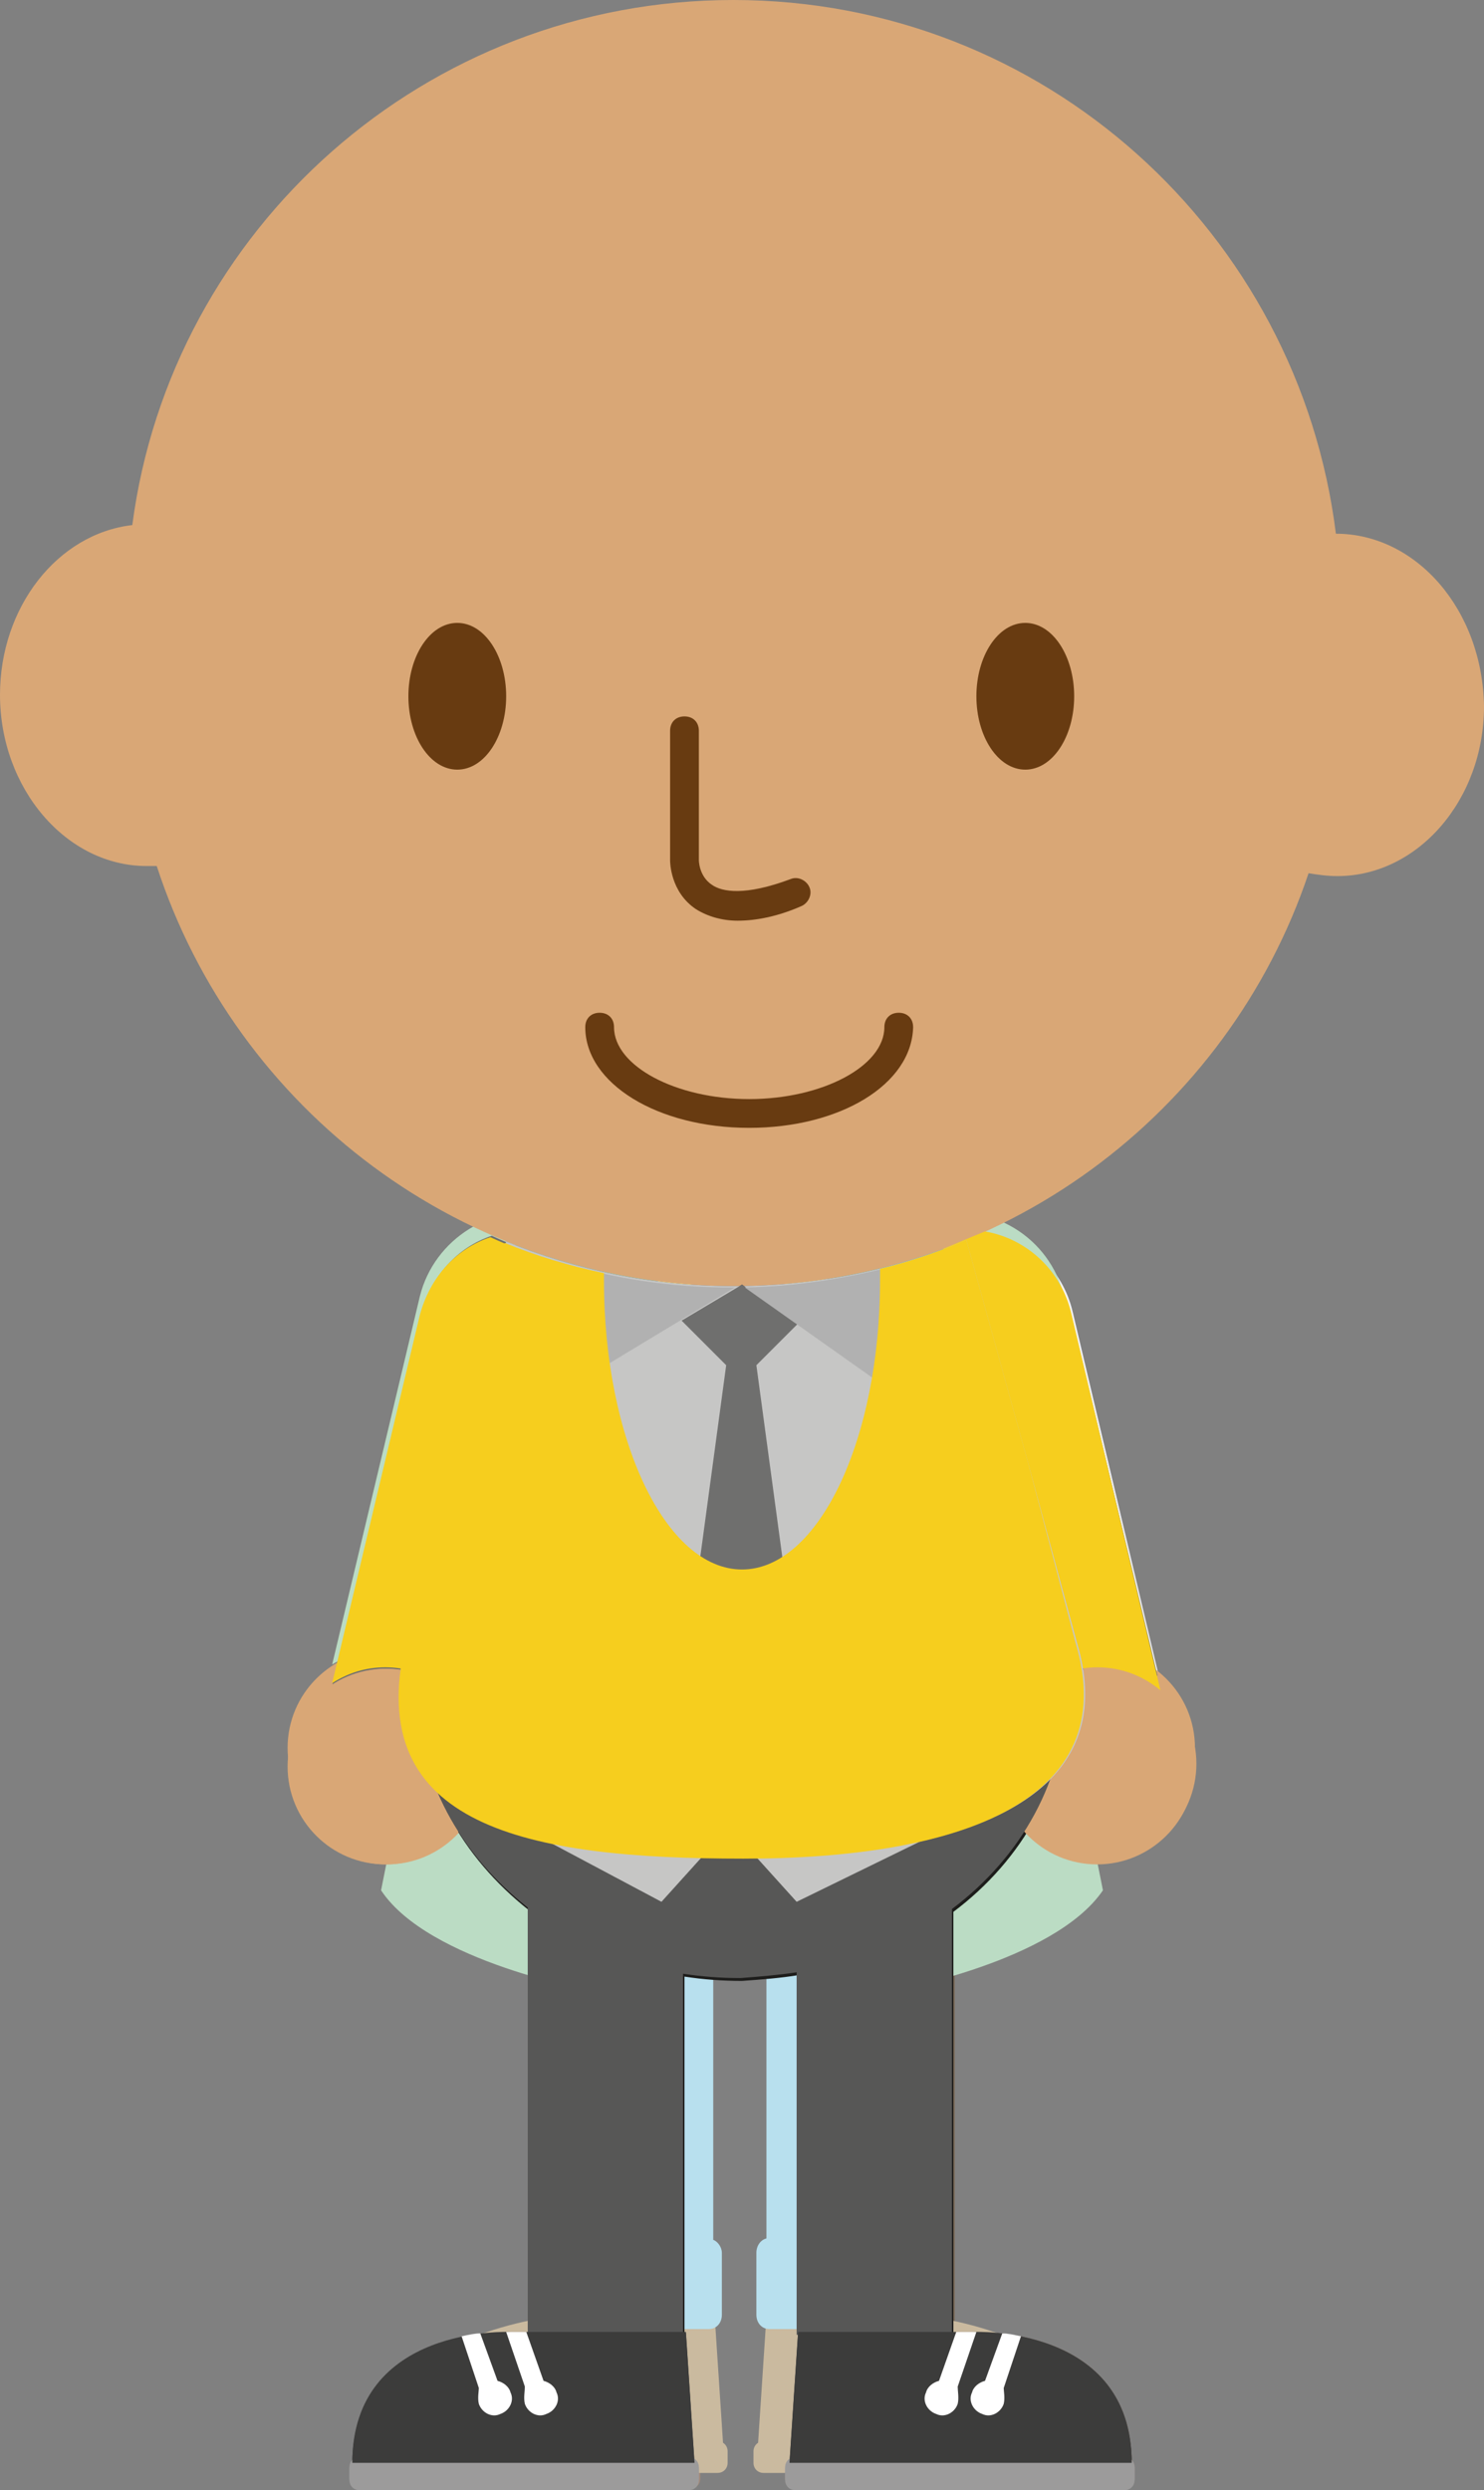 <?xml version="1.0" encoding="utf-8"?>
<!-- Generator: Adobe Illustrator 19.1.0, SVG Export Plug-In . SVG Version: 6.00 Build 0)  -->
<svg version="1.1" id="Layer_1" xmlns="http://www.w3.org/2000/svg" xmlns:xlink="http://www.w3.org/1999/xlink" x="0px" y="0px"
	 viewBox="-1174.1 628 103.2 173.1" style="enable-background:new -1174.1 628 103.2 173.1;" xml:space="preserve">
<rect x="-1174.1" y="628" width="103.2" height="173.1" fill="#808080" stroke="none"/>
<style type="text/css">
	.st0{fill:#d9a776;}
	.st1{fill:#F4F4F4;}
	.st2{fill:#7A6A58;}
	.st3{fill:#A3897A;}
	.st4{fill:#634E42;}
	.st5{fill:#CABA9F;}
	.st6{fill:#B8E0EE;}
	.st7{fill:#FFF274;}
	.st8{fill:#BBDCC4;}
	.st9{fill:#8CC5A8;}
	.st10{fill:#683B11;}
	.st11{fill:#6F6F6E;}
	.st12{fill:#F3DBCB;}
	.st13{fill:#1D1D1B;}
	.st14{fill:#9C9B9B;}
	.st15{fill:#3C3C3B;}
	.st16{fill:#FFFFFF;}
	.st17{fill:#575756;}
	.st18{fill:#F6CE1E;}
	.st19{fill:#C6C6C5;}
	.st20{fill:#B1B1B1;}
</style>
<g class="body-option generic-body">
	<g>
		<circle class="st0" cx="-1147.2" cy="750.6" r="6.8"/>
		<path class="st1" d="M-1147.2,743.8c1.5,0,2.9,0.5,4.1,1.4l7.1-29.9c-1.3-0.4-2.6-0.9-3.9-1.5c-2.4,0.8-4.2,2.8-4.9,5.4l-6.1,25.6
			C-1149.8,744.2-1148.6,743.8-1147.2,743.8z"/>
		<circle class="st0" cx="-1097.7" cy="750.6" r="6.8"/>
		<path class="st1" d="M-1097.7,743.8c1.7,0,3.2,0.6,4.4,1.6l-6.2-26.2c-0.7-3-3.1-5.2-6-5.7c-1,0.4-1.9,0.8-2.9,1.2l7.2,30.1
			C-1100.2,744.1-1099,743.8-1097.7,743.8z"/>
	</g>
	<g>
		<path class="st2" d="M-1118.5,765.2v25.2h10.8v-29.6c4.8-3.6,7.9-9,7.9-15h-45.1c0,5.9,3,11.2,7.7,14.9v29.7h10.8v-25.1
			c1.3,0.2,2.6,0.3,4,0.3C-1121,765.5-1119.7,765.4-1118.5,765.2z"/>
		<g>
			<path class="st3" d="M-1119.5,800.3c0,0.4,0.3,0.7,0.7,0.7h22.9c0.4,0,0.7-0.3,0.7-0.7v-0.8c0-0.4-0.3-0.7-0.7-0.7h-22.9
				c-0.4,0-0.7,0.3-0.7,0.7V800.3z"/>
			<g>
				<path class="st4" d="M-1106.4,790.1c0,0,11-0.5,11,9.1h-23.8l0.6-9.1H-1106.4z"/>
			</g>
		</g>
		<g>
			<path class="st3" d="M-1125.4,800.3c0,0.4-0.3,0.7-0.7,0.7h-22.9c-0.4,0-0.7-0.3-0.7-0.7v-0.8c0-0.4,0.3-0.7,0.7-0.7h22.9
				c0.4,0,0.7,0.3,0.7,0.7L-1125.4,800.3L-1125.4,800.3z"/>
			<g>
				<path class="st4" d="M-1138.5,790.1c0,0-11-0.5-11,9.1h23.8l-0.6-9.1H-1138.5z"/>
			</g>
		</g>
	</g>
	<path class="st1" d="M-1102.5,729.6l-4.3-15.5c-5,2.1-10.5,3.2-16.2,3.2c-5.6,0-10.9-1.1-15.8-3.1l-3.9,15.3l-3,12.5
		c-3,12.8,8.5,15,23.5,15s26.4-4,23.1-15L-1102.5,729.6z"/>
	<path class="st1" d="M-1123.1,717.3c-2.5,0-4.9-0.2-7.3-0.6c0.9,3.9,4.1,6.7,7.9,6.7c3.9,0,7.2-3,8-7
		C-1117.2,717-1120.1,717.3-1123.1,717.3z"/>
	<path class="st0" d="M-1123.1,717.3c-1.4,0-2.8-0.1-4.2-0.2c0.8,2.1,2.7,3.5,4.8,3.5c2.2,0,4.1-1.5,4.9-3.7
		C-1119.4,717.1-1121.2,717.3-1123.1,717.3z"/>
</g>
<g class="body-option female-body">
	<g>
		<g>
			<path class="st5" d="M-1121.7,799.2c0,0.4,0.3,0.7,0.7,0.7l22.9,0c0.4,0,0.7-0.3,0.7-0.7l0-0.8c0-0.4-0.3-0.7-0.7-0.7l-22.9,0
				c-0.4,0-0.7,0.3-0.7,0.7L-1121.7,799.2z"/>
			<g>
				<path class="st5" d="M-1109.8,789c0,0,12.2,1.2,12.2,9.1l-23.8,0l0.6-9.1L-1109.8,789z"/>
			</g>
		</g>
		<g>
			<path class="st5" d="M-1123.5,799.2c0,0.4-0.3,0.7-0.7,0.7l-22.9,0c-0.4,0-0.7-0.3-0.7-0.7l0-0.8c0-0.4,0.3-0.7,0.7-0.7l22.9,0
				c0.4,0,0.7,0.3,0.7,0.7L-1123.5,799.2z"/>
			<g>
				<path class="st5" d="M-1135.4,789c0,0-12.2,1.2-12.2,9.1l23.8,0l-0.6-9.1L-1135.4,789z"/>
			</g>
		</g>
		<path class="st6" d="M-1101.4,745l-41.4-0.1c0,6.2,2.9,11.6,7.5,15.3l0,23.4c-0.5,0-0.9,0.5-0.9,1v4.3c0,0.6,0.4,1,0.9,1h10.5
			c0.5,0,0.9-0.4,0.9-1v-4.3c0-0.4-0.3-0.8-0.6-0.9l0-19.1c0.8,0.1,1.5,0.1,2.3,0.1c0.5,0,0.9,0,1.4-0.1l0,19
			c-0.4,0.1-0.7,0.5-0.7,1v4.3c0,0.6,0.4,1,0.9,1h10.5c0.5,0,0.9-0.4,0.9-1v-4.3c0-0.5-0.3-0.9-0.8-1l0-22.7
			C-1104.8,757.3-1101.4,751.6-1101.4,745z"/>
	</g>
	<path class="st7" d="M-1104.2,730.2l-3.7-15.9c-4.6,1.8-9.6,2.8-14.8,2.8c-5,0-9.8-0.8-14.3-2.4l-3.3,15.5l-2.7,13.6
		c-2.7,13.9,7.6,13.5,21,13.5c13.4,0,23.6-1.6,20.7-13.5L-1104.2,730.2z"/>
	<g>
		<path class="st8" d="M-1097.8,742.7c1.4,0,2.7,0.4,3.8,1.1l-6.1-25.7c-1-4.1-5.1-6.6-9.2-5.6l7.5,31.5
			C-1100.7,743.1-1099.3,742.7-1097.8,742.7z"/>
		<path class="st0" d="M-1091,749.5c0,3.8-3.1,6.8-6.8,6.8c-3.8,0-6.8-3.1-6.8-6.8c0-3.8,3.1-6.8,6.8-6.8
			C-1094.1,742.7-1091,745.7-1091,749.5z"/>
	</g>
	<g>
		<path class="st8" d="M-1147.3,742.7c1.5,0,2.9,0.5,4.1,1.4l7.5-31.6c-4.1-1-8.2,1.6-9.2,5.6l-6.1,25.6
			C-1150,743.1-1148.7,742.7-1147.3,742.7z"/>
		<circle class="st0" cx="-1147.3" cy="749.5" r="6.8"/>
	</g>
	<g>
		<path class="st8" d="M-1104.3,712.8c-3.9,1.9-8,3.2-12.5,3.9l4.7,49.7c0,0,11.3-2,14.7-7l-4.9-24.5L-1104.3,712.8z"/>
		<path class="st9" d="M-1116.6,716.6l0.8,8.4c0,0,11.5-0.9,8.9-11.1C-1110,715.2-1113.3,716.1-1116.6,716.6z"/>
	</g>
	<g>
		<path class="st8" d="M-1140.8,713.2l-1.9,21.7l-4.9,24.5c3.3,5,14.7,7,14.7,7l4.6-49.5C-1132.7,716.2-1136.9,715-1140.8,713.2z"/>
		<g>
			<circle class="st9" cx="-1134.1" cy="740.6" r="1.4"/>
			<circle class="st9" cx="-1135.1" cy="748" r="1.4"/>
		</g>
		<path class="st9" d="M-1138.2,714.3c-2.2,9.9,9,10.8,9,10.8l0.8-8.3C-1131.8,716.3-1135.1,715.5-1138.2,714.3z"/>
	</g>
	<path class="st0" d="M-1122.7,717.1c-1.2,0-2.3,0-3.4-0.1c0.6,2.6,1.9,4.3,3.3,4.3c1.5,0,2.7-1.8,3.3-4.4
		C-1120.5,717.1-1121.6,717.1-1122.7,717.1z"/>
</g>
<g class="head">
	<path class="st0" d="M-1081.2,665.1L-1081.2,665.1c-2.6-20.9-20.3-37.1-41.9-37.1c-21.4,0-39.1,15.9-41.8,36.5
		c-5.2,0.6-9.2,5.7-9.2,11.8c0,6.5,4.6,11.9,10.2,11.9c0.2,0,0.4,0,0.7,0c5.5,16.9,21.3,29.1,40.1,29.2c18.6,0,34.4-12,40-28.7
		c0.6,0.1,1.3,0.2,2,0.2c5.6,0,10.2-5.3,10.2-11.8C-1071,670.4-1075.6,665.1-1081.2,665.1z"/>
	<g>
		<g>
			<path class="st10" d="M-1138.9,676.4c0,2.8-1.5,5.1-3.4,5.1c-1.9,0-3.4-2.3-3.4-5.1c0-2.8,1.5-5.1,3.4-5.1
				C-1140.4,671.3-1138.9,673.6-1138.9,676.4z"/>
		</g>
		<g>
			<path class="st10" d="M-1099.4,676.4c0,2.8-1.5,5.1-3.4,5.1c-1.9,0-3.4-2.3-3.4-5.1c0-2.8,1.5-5.1,3.4-5.1
				C-1100.9,671.3-1099.4,673.6-1099.4,676.4z"/>
		</g>
	</g>
	<g>
		<path class="st10" d="M-1122.8,692c-1.1,0-2.1-0.3-2.9-0.8c-1.8-1.2-1.8-3.3-1.8-3.4v-9c0-0.6,0.4-1,1-1s1,0.4,1,1v9
			c0,0,0,1.1,0.9,1.7c0.7,0.5,2.3,0.8,5.5-0.4c0.5-0.2,1.1,0.1,1.3,0.6c0.2,0.5-0.1,1.1-0.6,1.3C-1120,691.7-1121.5,692-1122.8,692z
			"/>
	</g>
	<g>
		<path class="st10" d="M-1122,706.4L-1122,706.4c-6.4,0-11.4-3.1-11.4-7c0-0.6,0.4-1,1-1l0,0c0.6,0,1,0.4,1,1c0,2.7,4.3,5,9.4,5
			l0,0c5.1,0,9.4-2.3,9.4-5c0-0.6,0.4-1,1-1l0,0c0.6,0,1,0.4,1,1C-1110.7,703.4-1115.7,706.4-1122,706.4z"/>
	</g>
</g>
<g class="body-option male-body">
	<g>
		<path class="st11" d="M-1105.6,713.7c-1,0.4-1.9,0.8-2.9,1.2l7,29.3c1.1-0.7,2.4-1.1,3.8-1.1c1.6,0,3,0.5,4.1,1.4l-6-25.1
			C-1100.4,716.4-1102.8,714.2-1105.6,713.7z"/>
		<circle class="st0" cx="-1097.8" cy="749.9" r="6.8"/>
	</g>
	<path class="st11" d="M-1147.2,744.8c1.4,0,2.8,0.5,3.9,1.2l7.3-30.6c-1.3-0.4-2.6-0.9-3.9-1.5c-2.4,0.8-4.2,2.8-4.9,5.4l-6.4,26.7
		C-1150.1,745.3-1148.7,744.8-1147.2,744.8z"/>
	<circle class="st0" cx="-1147.2" cy="750.8" r="6.8"/>
	<g>
		<path class="st13" d="M-1118.6,765.3l0,25.2l10.8,0l0-29.6c4.8-3.6,7.9-9,7.9-15l-45.1,0c0,5.9,3,11.2,7.7,14.9l0,29.7l10.8,0
			l0-25.1c1.3,0.2,2.6,0.3,4,0.3C-1121.1,765.6-1119.8,765.5-1118.6,765.3z"/>
		<g>
			<path class="st14" d="M-1119.5,800.4c0,0.4,0.3,0.7,0.7,0.7l22.9,0c0.4,0,0.7-0.3,0.7-0.7v-0.8c0-0.4-0.3-0.7-0.7-0.7l-22.9,0
				c-0.4,0-0.7,0.3-0.7,0.7L-1119.5,800.4z"/>
			<g>
				<path class="st15" d="M-1106.4,790.2c0,0,11-0.5,11,9.1l-23.8,0l0.6-9.1L-1106.4,790.2z"/>
			</g>
			<path class="st16" d="M-1104.3,795.2c-0.2,0.6-0.9,1-1.5,0.7c-0.6-0.2-1-0.9-0.7-1.5c0.1-0.4,0.5-0.7,0.9-0.8c0,0,0,0,0,0
				l1.2-3.3c0.4,0,0.8,0.1,1.3,0.2l-1.2,3.6c0,0,0,0,0,0C-1104.3,794.4-1104.1,794.8-1104.3,795.2z"/>
			<path class="st16" d="M-1107.5,795.2c-0.2,0.6-0.9,1-1.5,0.7c-0.6-0.2-1-0.9-0.7-1.5c0.1-0.4,0.5-0.7,0.9-0.8c0,0,0,0,0,0
				l1.2-3.4l1.3,0c0,0,0,0,0.1,0l-1.3,3.8c0,0,0,0,0,0C-1107.4,794.4-1107.3,794.8-1107.5,795.2z"/>
		</g>
		<g>
			<path class="st14" d="M-1125.5,800.4c0,0.4-0.3,0.7-0.7,0.7l-22.9,0c-0.4,0-0.7-0.3-0.7-0.7l0-0.8c0-0.4,0.3-0.7,0.7-0.7l22.9,0
				c0.4,0,0.7,0.3,0.7,0.7L-1125.5,800.4z"/>
			<g>
				<path class="st15" d="M-1138.6,790.2c0,0-11-0.5-11,9.1l23.8,0l-0.6-9.1L-1138.6,790.2z"/>
			</g>
			<path class="st16" d="M-1140.7,795.2c0.2,0.6,0.9,1,1.5,0.7c0.6-0.2,1-0.9,0.7-1.5c-0.1-0.4-0.5-0.7-0.9-0.8c0,0,0,0,0,0
				l-1.2-3.3c-0.4,0-0.8,0.1-1.3,0.2l1.2,3.6c0,0,0,0,0,0C-1140.7,794.4-1140.9,794.8-1140.7,795.2z"/>
			<path class="st16" d="M-1137.5,795.2c0.2,0.6,0.9,1,1.5,0.7c0.6-0.2,1-0.9,0.7-1.5c-0.1-0.4-0.5-0.7-0.9-0.8c0,0,0,0,0,0
				l-1.2-3.4l-1.3,0c0,0,0,0-0.1,0l1.3,3.8c0,0,0,0,0,0C-1137.6,794.4-1137.7,794.8-1137.5,795.2z"/>
		</g>
	</g>
	<path class="st11" d="M-1102.6,729.7l-4.3-15.5c-5,2.1-10.5,3.2-16.2,3.2c-5.6,0-10.9-1.1-15.8-3.1l-3.9,15.3l-3,12.5
		c-3,12.8,8.5,15,23.5,15c15,0,26.4-4,23.1-15L-1102.6,729.7z"/>
	<polygon class="st13" points="-1118.4,720 -1122.5,717.3 -1126.8,719.9 -1123.5,723.3 -1126.3,745 -1122.5,749 -1118.7,745 
		-1121.5,723.3 	"/>
	<g>
		<path class="st17" d="M-1123.1,717.5c-4.2,0-8.2-0.6-12.1-1.8l2.2,7.9l10.1-6.1C-1122.9,717.5-1123,717.5-1123.1,717.5z"/>
		<path class="st17" d="M-1122.2,717.5l9.9,6.6l2.6-8.7C-1113.7,716.6-1117.9,717.4-1122.2,717.5z"/>
	</g>
</g>


<g class="body-option other-body">
<g>
	<path class="st18" d="M-1097.8,743.9c1.7,0,3.2,0.6,4.4,1.6l-6.2-26.2c-0.7-3-3.1-5.2-6-5.7c-1,0.4-1.9,0.8-2.9,1.2l7.2,30.1
		C-1100.3,744.3-1099.1,743.9-1097.8,743.9z"/>
	<path class="st0" d="M-1091,750.8c0,3.8-3.1,6.8-6.8,6.8c-3.8,0-6.8-3.1-6.8-6.8c0-3.8,3.1-6.8,6.8-6.8
		C-1094,743.9-1091,747-1091,750.8z"/>
</g>
<g>
	<circle class="st0" cx="-1147.3" cy="750.8" r="6.8"/>
	<path class="st18" d="M-1147.3,743.9c1.5,0,2.9,0.5,4.1,1.4l7.1-29.8c-1.3-0.4-2.6-0.9-3.9-1.5c-2.4,0.8-4.2,2.8-4.9,5.4l-6.1,25.6
		C-1149.9,744.3-1148.7,743.9-1147.3,743.9z"/>
</g>
<g>
	<path class="st17" d="M-1118.7,765.1l0,25.2l10.8,0l0-29.6c4.8-3.6,7.9-9,7.9-15l-45.1,0c0,5.9,3,11.2,7.7,14.9l0,29.7l10.8,0
		l0-25.1c1.3,0.2,2.6,0.3,4,0.3C-1121.3,765.4-1120,765.3-1118.7,765.1z"/>
	<g>
		<path class="st14" d="M-1119.5,800.3c0,0.4,0.3,0.7,0.7,0.7l22.9,0c0.4,0,0.7-0.3,0.7-0.7l0-0.8c0-0.4-0.3-0.7-0.7-0.7l-22.9,0
			c-0.4,0-0.7,0.3-0.7,0.7L-1119.5,800.3z"/>
		<g>
			<path class="st15" d="M-1106.4,790.1c0,0,11-0.5,11,9.1l-23.8,0l0.6-9.1L-1106.4,790.1z"/>
		</g>
		<path class="st16" d="M-1104.3,795.1c-0.2,0.6-0.9,1-1.5,0.7c-0.6-0.2-1-0.9-0.7-1.5c0.1-0.4,0.5-0.7,0.9-0.8c0,0,0,0,0,0l1.2-3.3
			c0.4,0,0.8,0.1,1.3,0.2l-1.2,3.6c0,0,0,0,0,0C-1104.3,794.2-1104.2,794.7-1104.3,795.1z"/>
		<path class="st16" d="M-1107.5,795.1c-0.2,0.6-0.9,1-1.5,0.7c-0.6-0.2-1-0.9-0.7-1.5c0.1-0.4,0.5-0.7,0.9-0.8c0,0,0,0,0,0l1.2-3.4
			l1.3,0c0,0,0,0,0.1,0l-1.3,3.8c0,0,0,0,0,0C-1107.5,794.2-1107.4,794.7-1107.5,795.1z"/>
	</g>
	<g>
		<path class="st14" d="M-1125.5,800.3c0,0.4-0.3,0.7-0.7,0.7l-22.9,0c-0.4,0-0.7-0.3-0.7-0.7l0-0.8c0-0.4,0.3-0.7,0.7-0.7l22.9,0
			c0.4,0,0.7,0.3,0.7,0.7L-1125.5,800.3z"/>
		<g>
			<path class="st15" d="M-1138.6,790.1c0,0-11-0.5-11,9.1l23.8,0l-0.6-9.1L-1138.6,790.1z"/>
		</g>
		<path class="st16" d="M-1140.8,795.1c0.2,0.6,0.9,1,1.5,0.7c0.6-0.2,1-0.9,0.7-1.5c-0.1-0.4-0.5-0.7-0.9-0.8c0,0,0,0,0,0l-1.2-3.3
			c-0.4,0-0.8,0.1-1.3,0.2l1.2,3.6c0,0,0,0,0,0C-1140.8,794.2-1140.9,794.7-1140.8,795.1z"/>
		<path class="st16" d="M-1137.6,795.1c0.2,0.6,0.9,1,1.5,0.7c0.6-0.2,1-0.9,0.7-1.5c-0.1-0.4-0.5-0.7-0.9-0.8c0,0,0,0,0,0l-1.2-3.4
			l-1.3,0c0,0,0,0-0.1,0l1.3,3.8c0,0,0,0,0,0C-1137.6,794.2-1137.7,794.7-1137.6,795.1z"/>
	</g>
</g>
<path class="st19" d="M-1102.6,729.7l-4.3-15.5c-5,2.1-10.5,3.2-16.2,3.2c-5.6,0-10.9-1.1-15.8-3.1l-3.9,15.3l-3,12.5
	c-2,8.4,2.3,12.2,9.8,13.9l7.9,4.2l2.8-3.1c1,0,2,0,3,0c0.3,0,0.5,0,0.8,0l2.8,3.1l8.6-4.2c8.3-1.9,13.2-6.1,10.9-13.8
	L-1102.6,729.7z"/>
<polygon class="st11" points="-1118.6,720 -1122.5,717.3 -1126.7,719.8 -1123.6,722.9 -1126.4,743.6 -1122.5,747.5 -1118.7,743.6 
	-1121.5,722.9 "/>
<g>
	<path class="st20" d="M-1123.2,717.5c-4.2,0-8.2-0.6-12.1-1.8l2.2,7.9l10.1-6.1C-1123,717.5-1123.1,717.5-1123.2,717.5z"/>
	<path class="st20" d="M-1122.3,717.5l9.9,7l2.6-9.1C-1113.7,716.6-1117.9,717.4-1122.3,717.5z"/>
</g>
<path class="st18" d="M-1102.6,729.7l-4.3-15.5c-1.9,0.8-3.9,1.5-6,2c0,0.3,0,0.5,0,0.8c0,11.1-4.3,20.1-9.6,20.1
	c-5.3,0-9.6-9-9.6-20.1c0-0.2,0-0.3,0-0.5c-2.4-0.5-4.7-1.2-6.9-2.1l-3.9,15.3l-3,12.5c-3,12.8,8.5,15,23.5,15c15,0,26.4-4,23.1-15
	L-1102.6,729.7z"/>


</g>
</svg>

